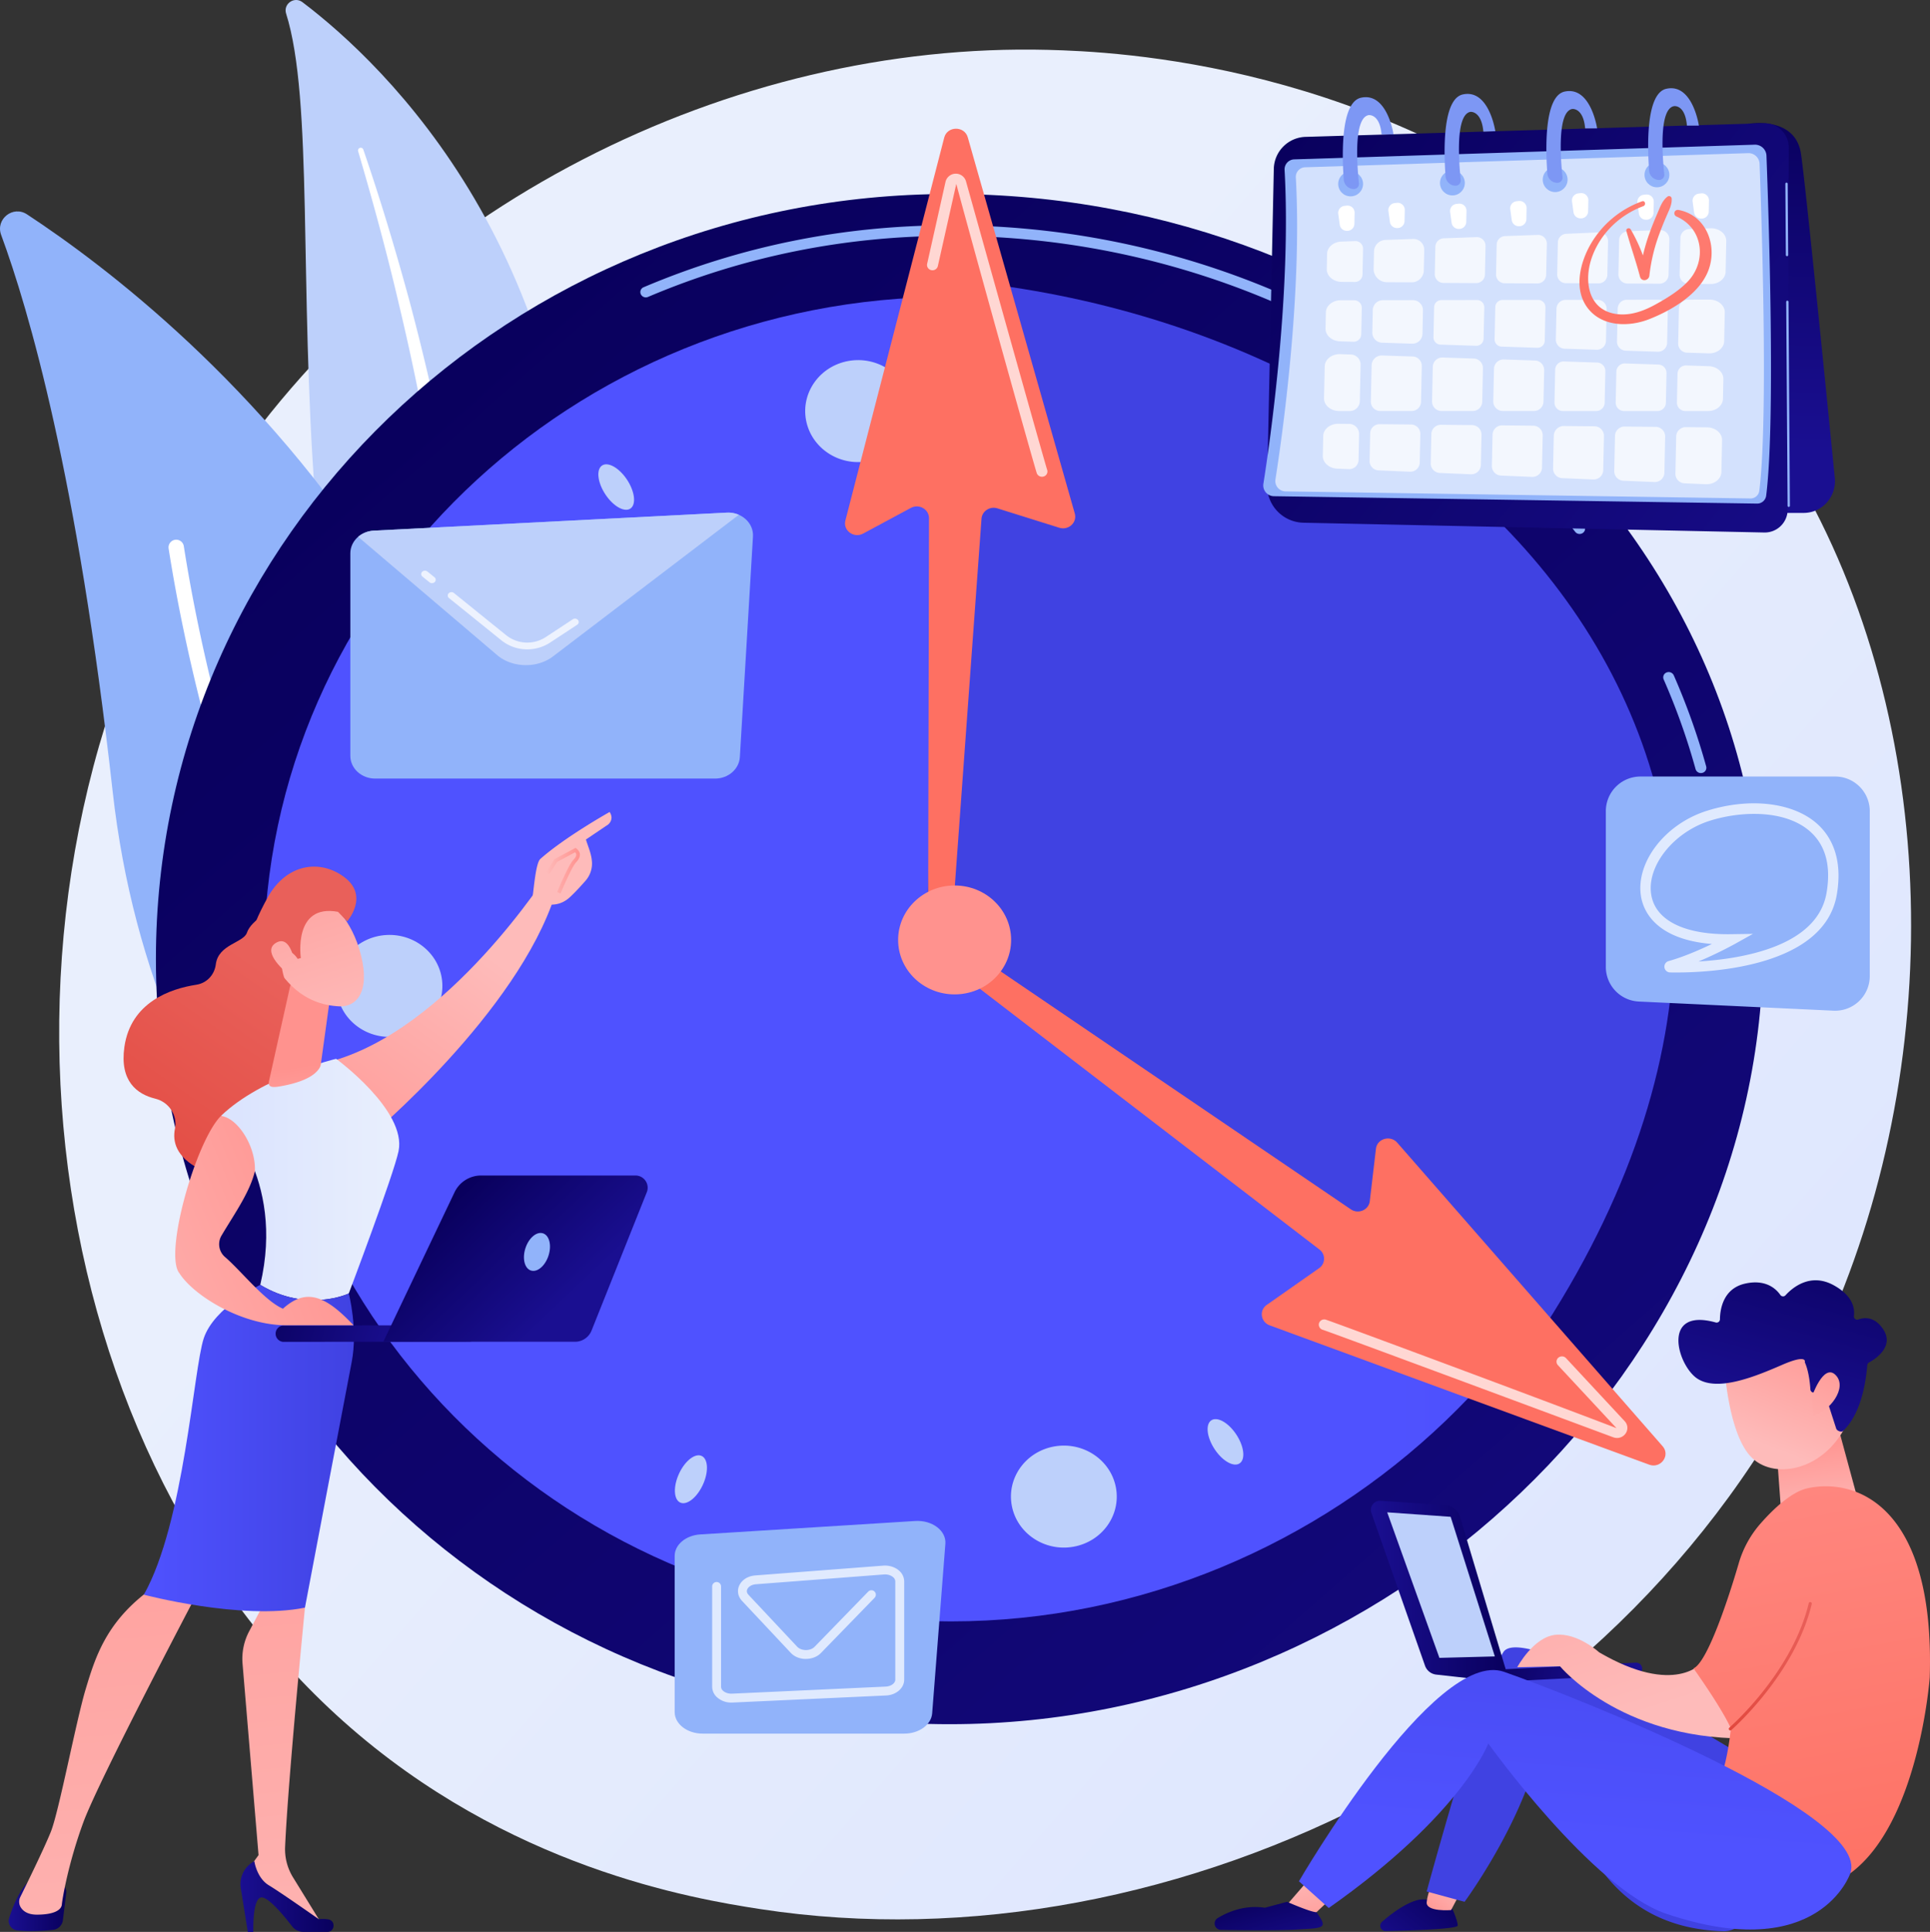 <svg xmlns="http://www.w3.org/2000/svg" xmlns:xlink="http://www.w3.org/1999/xlink" viewBox="0 0 2786.58 2788.66"><rect x="0" y="0" width="2786.58" height="2788.66" fill="#333333" stroke="none"/><defs><style>.cls-1{isolation:isolate;}.cls-2{fill:url(#linear-gradient);}.cls-3{fill:#bdd0fb;}.cls-11,.cls-16,.cls-17,.cls-4,.cls-8{fill:#fff;}.cls-4{mix-blend-mode:soft-light;}.cls-5{fill:#91b3fa;}.cls-6{fill:url(#linear-gradient-2);}.cls-7{fill:url(#linear-gradient-3);}.cls-8{opacity:0.78;}.cls-9{fill:url(#linear-gradient-4);}.cls-10{fill:url(#linear-gradient-5);}.cls-11{opacity:0.72;}.cls-12{fill:url(#linear-gradient-6);}.cls-13{fill:url(#linear-gradient-7);}.cls-14{fill:url(#linear-gradient-8);}.cls-15{fill:url(#linear-gradient-9);}.cls-16{opacity:0.6;}.cls-18{fill:url(#linear-gradient-10);}.cls-19{fill:url(#linear-gradient-11);}.cls-20{fill:#7d97f4;}.cls-21{fill:url(#linear-gradient-12);}.cls-22{fill:url(#linear-gradient-13);}.cls-23{fill:url(#linear-gradient-14);}.cls-24{fill:url(#linear-gradient-15);}.cls-25{fill:url(#linear-gradient-16);}.cls-26{fill:url(#linear-gradient-17);}.cls-27{fill:url(#linear-gradient-18);}.cls-28{fill:url(#linear-gradient-19);}.cls-29{fill:url(#linear-gradient-20);}.cls-30{fill:url(#linear-gradient-21);}.cls-31{fill:url(#linear-gradient-22);}.cls-32{fill:url(#linear-gradient-23);}.cls-33{fill:url(#linear-gradient-24);}.cls-34{fill:url(#linear-gradient-25);}.cls-35{fill:url(#linear-gradient-26);}.cls-36{fill:url(#linear-gradient-27);}.cls-37{fill:url(#linear-gradient-28);}.cls-38{fill:url(#linear-gradient-29);}.cls-39{fill:url(#linear-gradient-30);}.cls-40{fill:url(#linear-gradient-31);}.cls-41{fill:url(#linear-gradient-32);}.cls-42{fill:url(#linear-gradient-33);}.cls-43{fill:url(#linear-gradient-34);}.cls-44{fill:url(#linear-gradient-35);}.cls-45{fill:url(#linear-gradient-36);}.cls-46{fill:url(#linear-gradient-37);}.cls-47{fill:url(#linear-gradient-38);}.cls-48{fill:url(#linear-gradient-39);}.cls-49{fill:url(#linear-gradient-40);}.cls-50{fill:url(#linear-gradient-41);}.cls-51{fill:url(#linear-gradient-42);}.cls-52{fill:url(#linear-gradient-43);}.cls-53{fill:url(#linear-gradient-44);}</style><linearGradient id="linear-gradient" x1="2995.04" y1="2812.82" x2="987.78" y2="1056.46" gradientUnits="userSpaceOnUse"><stop offset="0" stop-color="#dae3fe"/><stop offset="1" stop-color="#e9effd"/></linearGradient><linearGradient id="linear-gradient-2" x1="550.26" y1="490.24" x2="-2396.9" y2="3849.52" gradientTransform="matrix(-1, 0, 0, 1, 1152.88, 0)" gradientUnits="userSpaceOnUse"><stop offset="0" stop-color="#09005d"/><stop offset="1" stop-color="#1a0f91"/></linearGradient><linearGradient id="linear-gradient-3" x1="2001.46" y1="1390.12" x2="4010.29" y2="1390.12" gradientUnits="userSpaceOnUse"><stop offset="0" stop-color="#4f52ff"/><stop offset="1" stop-color="#4042e2"/></linearGradient><linearGradient id="linear-gradient-4" x1="2693.49" y1="-847.07" x2="2247.86" y2="185.97" xlink:href="#linear-gradient-3"/><linearGradient id="linear-gradient-5" x1="-1275.72" y1="10403.06" x2="-546.61" y2="9081.55" gradientTransform="matrix(0.12, -0.99, -0.99, -0.12, 3964.66, 5118.52)" gradientUnits="userSpaceOnUse"><stop offset="0" stop-color="#ff928e"/><stop offset="1" stop-color="#fe7062"/></linearGradient><linearGradient id="linear-gradient-6" x1="-12.64" y1="9643.59" x2="716.53" y2="8321.97" gradientTransform="matrix(-0.03, -1, -1, 0.03, 3988.21, 4623.78)" xlink:href="#linear-gradient-5"/><linearGradient id="linear-gradient-7" x1="6265.08" y1="-10413.76" x2="6994.25" y2="-11735.38" gradientTransform="matrix(-1, 0, 0, 1, 1146.17, -5.67)" xlink:href="#linear-gradient-5"/><linearGradient id="linear-gradient-8" x1="2601.17" y1="153.78" x2="2587.72" y2="654.51" gradientTransform="matrix(1, 0, 0, 1, 0, 0)" xlink:href="#linear-gradient-2"/><linearGradient id="linear-gradient-9" x1="-2490.27" y1="5896.45" x2="-3213.26" y2="6846.08" gradientTransform="matrix(0.02, -1, 1, 0.02, -3980.75, -2427.13)" xlink:href="#linear-gradient-2"/><linearGradient id="linear-gradient-10" x1="2518.89" y1="-93.38" x2="2326.46" y2="512.61" gradientTransform="matrix(1, 0, 0, 1, 0, 0)" xlink:href="#linear-gradient-5"/><linearGradient id="linear-gradient-11" x1="2534.63" y1="-88.38" x2="2342.2" y2="517.61" gradientTransform="matrix(1, 0, 0, 1, 0, 0)" xlink:href="#linear-gradient-5"/><linearGradient id="linear-gradient-12" x1="163.62" y1="1765.18" x2="406.68" y2="1415.78" gradientUnits="userSpaceOnUse"><stop offset="0" stop-color="#e1473d"/><stop offset="1" stop-color="#e9605a"/></linearGradient><linearGradient id="linear-gradient-13" x1="-2878.52" y1="1008.4" x2="-2697.54" y2="1420.17" gradientTransform="matrix(-0.98, -0.21, -0.21, 0.98, -1910.84, -219.56)" gradientUnits="userSpaceOnUse"><stop offset="0" stop-color="#febbba"/><stop offset="1" stop-color="#ff928e"/></linearGradient><linearGradient id="linear-gradient-14" x1="-2177.8" y1="2758.44" x2="-2094.73" y2="2758.44" gradientTransform="matrix(-1, 0, 0, 1, -2075.43, 0)" xlink:href="#linear-gradient-2"/><linearGradient id="linear-gradient-15" x1="-2528.81" y1="3086.02" x2="-2409.27" y2="1688.86" gradientTransform="matrix(-1, 0, 0, 1, -2075.43, 0)" xlink:href="#linear-gradient-13"/><linearGradient id="linear-gradient-16" x1="-2563.73" y1="2743.27" x2="-2429.32" y2="2743.27" gradientTransform="matrix(-1, 0, 0, 1, -2075.43, 0)" xlink:href="#linear-gradient-2"/><linearGradient id="linear-gradient-17" x1="-2288.34" y1="3106.81" x2="-2168.77" y2="1709.28" gradientTransform="matrix(-1, 0, 0, 1, -2075.43, 0)" xlink:href="#linear-gradient-13"/><linearGradient id="linear-gradient-18" x1="326.03" y1="1708.21" x2="583.2" y2="1708.21" xlink:href="#linear-gradient"/><linearGradient id="linear-gradient-19" x1="214.39" y1="2095.91" x2="517.73" y2="2095.91" xlink:href="#linear-gradient-3"/><linearGradient id="linear-gradient-20" x1="-2541.92" y1="1708.84" x2="-2519.46" y2="1544.56" gradientTransform="matrix(-1, 0, 0, 1, -2075.43, 0)" xlink:href="#linear-gradient-13"/><linearGradient id="linear-gradient-21" x1="-2718.21" y1="1202.17" x2="-2522.27" y2="853.47" gradientTransform="matrix(-0.98, -0.19, -0.19, 0.98, -1926.24, -196.36)" xlink:href="#linear-gradient-13"/><linearGradient id="linear-gradient-22" x1="147.38" y1="1753.88" x2="390.43" y2="1404.48" xlink:href="#linear-gradient-12"/><linearGradient id="linear-gradient-23" x1="-2676.5" y1="1225.6" x2="-2480.57" y2="876.91" gradientTransform="matrix(-0.98, -0.19, -0.19, 0.98, -1926.24, -196.36)" xlink:href="#linear-gradient-13"/><linearGradient id="linear-gradient-24" x1="-2914.28" y1="1024.12" x2="-2733.3" y2="1435.89" xlink:href="#linear-gradient-13"/><linearGradient id="linear-gradient-25" x1="795.24" y1="1262.47" x2="843.98" y2="1262.47" gradientTransform="matrix(1, 0, 0, 1, 0, 0)" xlink:href="#linear-gradient-13"/><linearGradient id="linear-gradient-26" x1="-3775.46" y1="1765.4" x2="-3990.82" y2="1824.43" gradientTransform="matrix(-1, -0.05, -0.05, 1, -3313.24, -78.06)" xlink:href="#linear-gradient-2"/><linearGradient id="linear-gradient-27" x1="-3995.26" y1="1734.31" x2="-4147.18" y2="1894.87" gradientTransform="matrix(-1, 0, 0, 1, -3332.74, 0)" xlink:href="#linear-gradient-2"/><linearGradient id="linear-gradient-28" x1="53.94" y1="1921.32" x2="523.58" y2="1724.85" gradientTransform="matrix(1, 0, 0, 1, 0, 0)" xlink:href="#linear-gradient-13"/><linearGradient id="linear-gradient-29" x1="2427.94" y1="2430.01" x2="2358.12" y2="2536.24" gradientTransform="translate(66)" gradientUnits="userSpaceOnUse"><stop offset="0" stop-color="#fdf53f"/><stop offset="0.66" stop-color="#e57a58"/><stop offset="1" stop-color="#d93c65"/></linearGradient><linearGradient id="linear-gradient-30" x1="2029.8" y1="2733.35" x2="1947.93" y2="2836.28" gradientTransform="translate(66)" xlink:href="#linear-gradient-2"/><linearGradient id="linear-gradient-31" x1="2044.98" y1="2714.07" x2="1997.43" y2="2773.84" gradientTransform="translate(66)" xlink:href="#linear-gradient-13"/><linearGradient id="linear-gradient-32" x1="3580.38" y1="3501.18" x2="2795.51" y2="2974.56" xlink:href="#linear-gradient-3"/><linearGradient id="linear-gradient-33" x1="1815.39" y1="2705.56" x2="1845.27" y2="2810.38" gradientTransform="translate(59.29 -5.67)" xlink:href="#linear-gradient-13"/><linearGradient id="linear-gradient-34" x1="1951.77" y1="2205.97" x2="1966.17" y2="2076.39" gradientTransform="matrix(-1, 0, 0, 1, 4588.43, 0)" xlink:href="#linear-gradient-13"/><linearGradient id="linear-gradient-35" x1="1935.53" y1="2067.65" x2="1878.21" y2="1878.59" gradientTransform="matrix(-1, -0.09, -0.09, 1, 4662.36, 192.7)" xlink:href="#linear-gradient-13"/><linearGradient id="linear-gradient-36" x1="1892.73" y1="1727.68" x2="1946.12" y2="2032.22" gradientTransform="matrix(-1, -0.09, -0.09, 1, 4662.36, 192.7)" xlink:href="#linear-gradient-2"/><linearGradient id="linear-gradient-37" x1="1888.14" y1="2090.27" x2="1830.82" y2="1901.21" gradientTransform="matrix(-1, -0.09, -0.09, 1, 4662.36, 192.7)" xlink:href="#linear-gradient-13"/><linearGradient id="linear-gradient-38" x1="1759.98" y1="2738.94" x2="1787.84" y2="2836.7" gradientTransform="translate(66)" xlink:href="#linear-gradient-2"/><linearGradient id="linear-gradient-39" x1="-3839.04" y1="2302.57" x2="-3641.17" y2="2302.57" gradientTransform="matrix(-1, 0, 0, 1, -1655.14, 0)" xlink:href="#linear-gradient-2"/><linearGradient id="linear-gradient-40" x1="-3815.03" y1="2389.06" x2="-3973.24" y2="2432.42" gradientTransform="matrix(-1, 0, 0, 1, -1655.14, 0)" xlink:href="#linear-gradient-2"/><linearGradient id="linear-gradient-41" x1="-4129.61" y1="1497.62" x2="-3766.59" y2="1000.98" gradientTransform="matrix(-0.95, -0.31, -0.31, 0.95, -1100.09, -215.93)" xlink:href="#linear-gradient-13"/><linearGradient id="linear-gradient-42" x1="2518.56" y1="1823.08" x2="2690.72" y2="2775.05" gradientTransform="matrix(1, 0, 0, 1, 0, 0)" xlink:href="#linear-gradient-5"/><linearGradient id="linear-gradient-43" x1="2502.73" y1="2410.99" x2="2622.57" y2="2410.99" xlink:href="#linear-gradient-12"/><linearGradient id="linear-gradient-44" x1="2285.68" y1="2657.74" x2="2341.38" y2="2014.66" xlink:href="#linear-gradient-3"/></defs><title>index_img</title><g class="cls-1"><g id="Illustration"><path class="cls-2" d="M2653.91,1900.66c-259.42,610.83-950.45,953-1549.72,860.72-97.51-15-364.84-59.76-601.53-270.84C47,2084.2-50.42,1279.6,317.13,712.58,584.64,299.89,1064.18,66,1519.84,77.65c98.15,2.52,474.3,18.06,804.87,290.64,48.55,40,155.64,135.17,252.16,286.1C2803.5,1008.8,2823,1502.58,2653.91,1900.66Z" transform="translate(-6.71 -5.67)"/><path class="cls-3" d="M419.78,25.24c-4.4-14,11.92-25.29,23.59-16.45C561.87,98.54,853,374.06,844.7,910.48c-10.37,673,153.79,900.75,341.77,1030.33,0,0-244-44.41-419-274.6C337.87,1101,498.19,273.43,419.78,25.24Z" transform="translate(-6.71 -5.67)"/><path class="cls-4" d="M523.83,224.05c21.34,72.53,41.24,145.45,58.44,219q26.37,110.15,46,221.68C641,739.07,652.31,813.65,660.46,888.6c8.5,74.91,13.76,150.1,18.79,225.61,5.44,75.44,10.49,151.47,23.34,227.21,12.76,75.59,34.74,150.88,69.83,219.92,8.77,17.2,17.88,34.31,27.91,50.72,9.73,16.6,20.2,32.77,31,48.74a824,824,0,0,0,71.46,90.88c52.11,57,112.85,106,178.28,146a14.61,14.61,0,0,0,15.61-24.7l0,0c-15.64-10.18-31.15-20.53-46.13-31.53-7.59-5.38-14.92-11.09-22.35-16.65-7.21-5.84-14.66-11.41-21.68-17.47a771.85,771.85,0,0,1-80.07-77c-49.74-54.85-91.55-117.42-125.19-183.32a735.29,735.29,0,0,1-41.72-102.7,835.05,835.05,0,0,1-26.36-108.17c-13-73.46-18.66-148.67-24.64-224.07S695.74,960.89,686,885.55Q678.86,829,669.68,772.8c-2.94-18.75-6.25-37.44-9.53-56.14q-5.19-28-10.73-55.91Q627,549.12,597.65,439.14C577.74,366,555.9,293.33,531.3,221.67a3.92,3.92,0,0,0-7.47,2.38Z" transform="translate(-6.71 -5.67)"/><path class="cls-5" d="M773.31,2017.55c-5.13,27.94-37.13,41.56-61,26.19-131.87-84.77-483-358.17-543-896C118.63,693.55,48,452.09,8.35,344.7,0,322,25.44,301.77,45.68,315.06,268.91,461.69,959.34,1005,773.31,2017.55Z" transform="translate(-6.71 -5.67)"/><path class="cls-4" d="M735.41,2024.12a11.57,11.57,0,0,1-1.7,1.3,11.1,11.1,0,0,1-15.29-3.52c-3.68-5.89-369.29-596-468.24-1224.36a11.09,11.09,0,0,1,21.92-3.45c98.23,623.75,461.48,1210.2,465.13,1216.05A11.1,11.1,0,0,1,735.41,2024.12Z" transform="translate(-6.71 -5.67)"/><path class="cls-6" d="M231.81,1390.12c0,610,513.16,1104.41,1146.18,1104.41s1174.53-516.07,1174.53-1126S2011,285.7,1378,285.7,231.81,780.17,231.81,1390.12Z" transform="translate(-6.71 -5.67)"/><path class="cls-5" d="M2462.53,1121.58a8.38,8.38,0,0,0,2-.25,7.61,7.61,0,0,0,5.62-9.34,973.52,973.52,0,0,0-46.83-131.57,8.08,8.08,0,0,0-10.37-4,7.54,7.54,0,0,0-4.21,10,954.49,954.49,0,0,1,46.11,129.54A7.88,7.88,0,0,0,2462.53,1121.58Z" transform="translate(-6.71 -5.67)"/><path class="cls-5" d="M2287.38,776.44a8.15,8.15,0,0,0,4.76-1.53,7.45,7.45,0,0,0,1.55-10.68c-212.35-271.35-554.42-433.33-915-433.33-154,0-303,30.09-442.72,89.4a7.53,7.53,0,0,0-4.05,10.06,8,8,0,0,0,10.44,3.91c137.73-58.47,284.54-88.12,436.33-88.12,355.66,0,693,159.72,902.38,427.25A8,8,0,0,0,2287.38,776.44Z" transform="translate(-6.71 -5.67)"/><path class="cls-7" d="M387.75,1390.12c0,528,444.2,956,992.15,956s1016.68-446.71,1016.68-974.69-468.74-937.3-1016.68-937.3S387.75,862.14,387.75,1390.12Z" transform="translate(-6.71 -5.67)"/><path class="cls-8" d="M2143,1340.53c2.46,40.58,38.58,71.57,80.7,69.2s74.27-37.17,71.82-77.75-38.59-71.56-80.7-69.2S2140.58,1300,2143,1340.53Z" transform="translate(-6.71 -5.67)"/><path class="cls-3" d="M492.79,1433.09c2.45,40.58,38.58,71.56,80.7,69.2s74.27-37.18,71.81-77.76-38.58-71.56-80.69-69.2S490.34,1392.5,492.79,1433.09Z" transform="translate(-6.71 -5.67)"/><path class="cls-3" d="M1529,2093.57c-41.5,7.3-69,45.64-61.42,85.63s47.37,66.48,88.87,59.18,69-45.65,61.42-85.63S1570.45,2086.27,1529,2093.57Z" transform="translate(-6.71 -5.67)"/><path class="cls-3" d="M1231.94,526.69c-41.5,7.3-69,45.64-61.42,85.63s47.36,66.48,88.87,59.18,69-45.64,61.41-85.63S1273.44,519.39,1231.94,526.69Z" transform="translate(-6.71 -5.67)"/><path class="cls-3" d="M985.9,2135.64c-7.76,18.87-5.82,36.54,4.34,39.46s24.68-10,32.44-28.87,5.82-36.54-4.33-39.46S993.66,2116.77,985.9,2135.64Z" transform="translate(-6.71 -5.67)"/><path class="cls-8" d="M1649.8,649.45c-7.77,18.87-5.83,36.54,4.33,39.47s24.68-10,32.44-28.87,5.82-36.54-4.33-39.47S1657.56,630.58,1649.8,649.45Z" transform="translate(-6.71 -5.67)"/><path class="cls-8" d="M639.26,1853.12c-16.8,12.24-24.66,28.31-17.56,35.89s26.48,3.81,43.28-8.44,24.67-28.31,17.57-35.89S656.06,1840.87,639.26,1853.12Z" transform="translate(-6.71 -5.67)"/><path class="cls-8" d="M2007.49,915.11c-16.8,12.25-24.66,28.32-17.56,35.9s26.48,3.8,43.28-8.44,24.67-28.32,17.57-35.9S2024.29,902.87,2007.49,915.11Z" transform="translate(-6.71 -5.67)"/><path class="cls-8" d="M595.72,1011.62c-19-8.73-37.44-8-41.15,1.52s8.7,24.4,27.72,33.13,37.45,8,41.16-1.53S614.74,1020.35,595.72,1011.62Z" transform="translate(-6.71 -5.67)"/><path class="cls-8" d="M2090.19,1749.42c-19-8.73-37.45-8.05-41.16,1.52s8.7,24.4,27.72,33.13,37.45,8,41.16-1.53S2109.2,1758.15,2090.19,1749.42Z" transform="translate(-6.71 -5.67)"/><path class="cls-3" d="M911.49,697.28c-11.56-17-27.67-25.61-36-19.29s-5.71,25.21,5.84,42.18,27.67,25.61,36,19.29S923,714.25,911.49,697.28Z" transform="translate(-6.71 -5.67)"/><path class="cls-3" d="M1791.14,2075.52c-11.55-17-27.67-25.61-36-19.29s-5.71,25.2,5.84,42.17,27.67,25.62,36,19.29S1802.69,2092.49,1791.14,2075.52Z" transform="translate(-6.71 -5.67)"/><path class="cls-9" d="M1341.81,1371.73l843.52,624.06C2780.7,1176.24,2167.76,486.46,1393,411Z" transform="translate(-6.71 -5.67)"/><path class="cls-10" d="M1393.85,1368.71,1957,1751.26c10.91,7.41,25.94,1,27.44-11.72l8.9-75.63c1.73-14.71,20.84-20.14,30.8-8.75l383,438c11.71,13.4-2.49,32.89-19.44,26.67l-547.69-201c-13.11-4.81-15.58-21.69-4.33-29.57l75.57-53a16.58,16.58,0,0,0,.43-27L1373,1395.74a16.6,16.6,0,0,1-3.21-23.51h0A17.89,17.89,0,0,1,1393.85,1368.71Z" transform="translate(-6.71 -5.67)"/><path class="cls-11" d="M2339.15,2081.18a14.9,14.9,0,0,0,14.54-6.15,14,14,0,0,0-1.32-18l-84.55-90.87a8.12,8.12,0,0,0-11.17-.63,7.44,7.44,0,0,0-.55,10.78l84.56,90.87c-123.72-47.32-413.92-155.14-420-156.67a7.87,7.87,0,0,0-9.59,5.44,7.7,7.7,0,0,0,5.58,9.28c8.78,2.73,231.19,85.21,419.28,155.13A16.42,16.42,0,0,0,2339.15,2081.18Z" transform="translate(-6.71 -5.67)"/><path class="cls-12" d="M1346.79,1331.45l1.21-578.1c-.2-12.8-14.5-20.76-26.11-14.53l-69,37.08c-13.43,7.21-29.32-4.5-25.6-18.88L1370,204.29c4.37-16.9,29.2-17.19,34-.38l154.52,543c3.7,13-9.07,24.74-22.37,20.57l-89.35-28c-11-3.46-22.47,4.17-23,15.35l-41.93,577.14c-.42,9.19-8.38,16.37-17.92,16.18h0C1354.53,1347.92,1346.93,1340.56,1346.79,1331.45Z" transform="translate(-6.71 -5.67)"/><path class="cls-11" d="M1511.12,693.86a8.14,8.14,0,0,0,2.89-.52,7.55,7.55,0,0,0,4.54-9.74c-2.88-8.37-64.88-229.4-117.19-416.42a15.28,15.28,0,0,0-29.43.73l-26.6,118.64a7.63,7.63,0,0,0,6.07,9.06,7.93,7.93,0,0,0,9.4-5.84l26.61-118.64c33.28,123.78,114,412.22,116.34,417.89A7.92,7.92,0,0,0,1511.12,693.86Z" transform="translate(-6.71 -5.67)"/><ellipse class="cls-13" cx="1378.31" cy="1356.78" rx="81.58" ry="78.61"/><path class="cls-14" d="M2655.85,695.58c-12.06-121.64-42.23-423.76-48.82-467.91-8.28-55.51-76.29-43.26-76.29-43.26l-14.57,561.65H2611a44.68,44.68,0,0,0,33.44-15.13A46.35,46.35,0,0,0,2655.85,695.58Z" transform="translate(-6.71 -5.67)"/><path class="cls-15" d="M1888.67,760.22a53.63,53.63,0,0,1-52.48-54.76l9.67-456a47.24,47.24,0,0,1,45.84-46.22l661.77-19.64a34.85,34.85,0,0,1,35.88,34.94l-1.59,522.79a33.08,33.08,0,0,1-33.78,33Z" transform="translate(-6.71 -5.67)"/><path class="cls-5" d="M1846,721.94a15.57,15.57,0,0,1-15.16-18c9.76-62.09,40.42-275.65,30.59-453a14.4,14.4,0,0,1,13.91-15.22l664.75-21.2a16.57,16.57,0,0,1,17.1,15.94c2.83,74.54,13.36,381.53-.42,490.66a13.13,13.13,0,0,1-13.24,11.47Z" transform="translate(-6.71 -5.67)"/><path class="cls-16" d="M1862.81,715a15,15,0,0,1-14.59-17.32c9.4-59.74,38.9-265.26,29.44-435.9a13.86,13.86,0,0,1,13.39-14.65l639.72-20.41A16,16,0,0,1,2547.23,242c2.72,71.74,12.85,367.17-.41,472.19a12.63,12.63,0,0,1-12.74,11Z" transform="translate(-6.71 -5.67)"/><path class="cls-11" d="M2256,355.5l-1,46.07a12.6,12.6,0,0,0,12.52,12.87l47.26.26a12.59,12.59,0,0,0,12.66-12.33l1-48.43a12.61,12.61,0,0,0-13.15-12.86l-47.31,2.1A12.6,12.6,0,0,0,2256,355.5Z" transform="translate(-6.71 -5.67)"/><path class="cls-11" d="M2090.78,414.05l47.26.27A12.6,12.6,0,0,0,2150.7,402l.88-41.2a12.6,12.6,0,0,0-13-12.86l-47.3,1.7A12.6,12.6,0,0,0,2079.09,362l-.83,39.23A12.6,12.6,0,0,0,2090.78,414.05Z" transform="translate(-6.71 -5.67)"/><path class="cls-11" d="M2132.19,619.27l-45-.44a13.75,13.75,0,0,0-13.87,13.46l-.9,42.1a13.75,13.75,0,0,0,13.17,14l44.92,1.9a13.74,13.74,0,0,0,14.32-13.44l.93-43.56A13.75,13.75,0,0,0,2132.19,619.27Z" transform="translate(-6.71 -5.67)"/><path class="cls-11" d="M2056.56,673.37l.87-41.16a13.52,13.52,0,0,0-13.38-13.8l-45.42-.44A13.52,13.52,0,0,0,1985,631.2l-.84,39.68a13.5,13.5,0,0,0,12.94,13.78l45.39,1.93A13.52,13.52,0,0,0,2056.56,673.37Z" transform="translate(-6.71 -5.67)"/><path class="cls-11" d="M2060.5,487.55l.72-33.78a14.54,14.54,0,0,0-14.57-14.85l-43.37.08a14.53,14.53,0,0,0-14.51,14.23l-.69,32.29a14.54,14.54,0,0,0,14.06,14.84l43.35,1.42A14.54,14.54,0,0,0,2060.5,487.55Z" transform="translate(-6.71 -5.67)"/><path class="cls-11" d="M2058.42,585.74l1.09-51.68a13.5,13.5,0,0,0-13.06-13.79l-44.36-1.45a14.54,14.54,0,0,0-15,14.22l-1.1,52.12a13.51,13.51,0,0,0,13.5,13.8h45.44A13.52,13.52,0,0,0,2058.42,585.74Z" transform="translate(-6.71 -5.67)"/><path class="cls-11" d="M2179.16,414.55l47.26.26a12.59,12.59,0,0,0,12.66-12.33l1-44.87a12.58,12.58,0,0,0-13-12.85l-47.3,1.69a12.6,12.6,0,0,0-12.14,12.33l-.91,42.9A12.6,12.6,0,0,0,2179.16,414.55Z" transform="translate(-6.71 -5.67)"/><path class="cls-11" d="M2146.81,585.52l1-48.33a13.76,13.76,0,0,0-13.3-14l-44.93-1.47a13.75,13.75,0,0,0-14.19,13.45l-1.06,49.8a13.75,13.75,0,0,0,13.74,14h45A13.75,13.75,0,0,0,2146.81,585.52Z" transform="translate(-6.71 -5.67)"/><path class="cls-11" d="M2227.65,438.59l-51.61.09a10.44,10.44,0,0,0-10.41,10.21l-1,46.48A10.42,10.42,0,0,0,2174.73,506l51.57,1.68a10.42,10.42,0,0,0,10.77-10.19l1-48.26A10.43,10.43,0,0,0,2227.65,438.59Z" transform="translate(-6.71 -5.67)"/><path class="cls-11" d="M2254,451.35l-.94,44.26A13.1,13.1,0,0,0,2265.7,509l46.22,1.52a13.11,13.11,0,0,0,13.53-12.82l1-45.86a13.09,13.09,0,0,0-13.12-13.38l-46.25.08A13.11,13.11,0,0,0,2254,451.35Z" transform="translate(-6.71 -5.67)"/><path class="cls-11" d="M2086.41,503.12,2138,504.8a10.42,10.42,0,0,0,10.77-10.2l1-45.2a10.43,10.43,0,0,0-10.44-10.65l-51.61.09a10.43,10.43,0,0,0-10.41,10.21l-.92,43.42A10.44,10.44,0,0,0,2086.41,503.12Z" transform="translate(-6.71 -5.67)"/><path class="cls-11" d="M2222.87,526.05l-44.93-1.48a13.76,13.76,0,0,0-14.2,13.45l-1,46.92a13.75,13.75,0,0,0,13.74,14h45a13.75,13.75,0,0,0,13.75-13.46l1-45.45A13.74,13.74,0,0,0,2222.87,526.05Z" transform="translate(-6.71 -5.67)"/><path class="cls-11" d="M2312.75,529l-48.08-1.58a12.19,12.19,0,0,0-12.57,11.91l-1,47.24A12.18,12.18,0,0,0,2263.27,599h48.11a12.18,12.18,0,0,0,12.17-11.92l1-45.67A12.17,12.17,0,0,0,2312.75,529Z" transform="translate(-6.71 -5.67)"/><path class="cls-11" d="M2009,413l35.87.2a17.47,17.47,0,0,0,17.56-17.1l.63-29.59A15.56,15.56,0,0,0,2047,350.61L2007,352a17.1,17.1,0,0,0-16.48,16.73l-.53,24.71A19.1,19.1,0,0,0,2009,413Z" transform="translate(-6.71 -5.67)"/><path class="cls-11" d="M1969,632.4a14.54,14.54,0,0,0-14.4-14.85L1939,617.4c-11.88-.12-21.58,7.73-21.79,17.61l-.61,28.61c-.21,9.8,9,18,20.78,18.52l16.77.71a13.51,13.51,0,0,0,14.08-13.22Z" transform="translate(-6.71 -5.67)"/><path class="cls-11" d="M2471.45,622.56l-30.73-.3a13.76,13.76,0,0,0-13.88,13.47l-1.14,53.6a13.76,13.76,0,0,0,13.17,14l30.59,1.29c12.2.52,22.43-7.43,22.64-17.6l1-46C2493.29,631,2483.56,622.68,2471.45,622.56Z" transform="translate(-6.71 -5.67)"/><path class="cls-11" d="M1940.26,599h15.25a14.55,14.55,0,0,0,14.54-14.24l1.12-52.53a14.54,14.54,0,0,0-14.07-14.84l-15.35-.51c-12.1-.39-22.18,7.53-22.39,17.61l-1,46C1918.17,590.57,1928.05,599,1940.26,599Z" transform="translate(-6.71 -5.67)"/><path class="cls-11" d="M1941.54,498.38l19.2.62a11,11,0,0,0,11.36-10.75l.8-37.95a11,11,0,0,0-11-11.23l-19.39,0c-11.76,0-21.28,7.83-21.49,17.61l-.49,23.13C1920.31,489.73,1929.68,498,1941.54,498.38Z" transform="translate(-6.71 -5.67)"/><path class="cls-11" d="M2476.36,335.19l-30.81,1.11a13.08,13.08,0,0,0-12.63,12.81l-1.13,52.95a13.11,13.11,0,0,0,13,13.38l31.73.18c11.83.06,21.48-7.77,21.69-17.62l.93-44.29C2499.4,343.24,2488.92,334.74,2476.36,335.19Z" transform="translate(-6.71 -5.67)"/><path class="cls-11" d="M2220.56,620.13l-45-.44a13.75,13.75,0,0,0-13.87,13.46l-1,45a13.75,13.75,0,0,0,13.16,14l44.93,1.9a13.74,13.74,0,0,0,14.32-13.44l1-46.44A13.74,13.74,0,0,0,2220.56,620.13Z" transform="translate(-6.71 -5.67)"/><path class="cls-11" d="M2475.06,438.14l-31.23.06A13.11,13.11,0,0,0,2430.75,451l-1.06,50.36a13.1,13.1,0,0,0,12.67,13.38l31.36,1c12.1.4,22.18-7.52,22.39-17.6l.88-41.51C2497.21,446.51,2487.29,438.12,2475.06,438.14Z" transform="translate(-6.71 -5.67)"/><path class="cls-11" d="M2473.93,534.26l-32.6-1.07a12.17,12.17,0,0,0-12.57,11.91l-.88,41.48A12.17,12.17,0,0,0,2440.05,599h32.75c11.78,0,21.34-7.81,21.55-17.62l.6-28.6C2495.16,542.9,2485.79,534.65,2473.93,534.26Z" transform="translate(-6.71 -5.67)"/><path class="cls-11" d="M2340.43,542.21l-.94,44.36A12.18,12.18,0,0,0,2351.66,599h48.11a12.18,12.18,0,0,0,12.17-11.92l.91-42.79a12.18,12.18,0,0,0-11.77-12.42L2353,530.3A12.18,12.18,0,0,0,2340.43,542.21Z" transform="translate(-6.71 -5.67)"/><path class="cls-11" d="M2397.28,621.84l-44.93-.43a13.75,13.75,0,0,0-13.88,13.46l-1.08,50.72a13.76,13.76,0,0,0,13.17,14l44.9,1.9a13.76,13.76,0,0,0,14.34-13.46l1.11-52.18A13.77,13.77,0,0,0,2397.28,621.84Z" transform="translate(-6.71 -5.67)"/><path class="cls-11" d="M1944.07,412.61l18.8.1A11,11,0,0,0,1973.93,402l.79-37.11a11,11,0,0,0-11.39-11.23l-19.92.72c-11.4.41-20.4,8.1-20.6,17.6l-.47,22.14C1922.12,404.18,1931.92,412.54,1944.07,412.61Z" transform="translate(-6.71 -5.67)"/><path class="cls-11" d="M2308.91,621l-44.17-.42a14.52,14.52,0,0,0-14.66,14.21l-1,47.08a13.77,13.77,0,0,0,13.17,14l44.9,1.9a13.75,13.75,0,0,0,14.34-13.46l1.05-49.3A13.78,13.78,0,0,0,2308.91,621Z" transform="translate(-6.71 -5.67)"/><path class="cls-11" d="M2344.46,352.29l-1.05,49.27a13.11,13.11,0,0,0,13,13.38l46.24.26a13.11,13.11,0,0,0,13.18-12.83l1.09-51.19a13.11,13.11,0,0,0-13.58-13.37l-46.28,1.66A13.11,13.11,0,0,0,2344.46,352.29Z" transform="translate(-6.71 -5.67)"/><path class="cls-11" d="M2342.36,451.19l-1,47.31A13.11,13.11,0,0,0,2354,511.88l46.22,1.51a13.11,13.11,0,0,0,13.53-12.82l1-48.91a13.09,13.09,0,0,0-13.12-13.38l-46.25.08A13.11,13.11,0,0,0,2342.36,451.19Z" transform="translate(-6.71 -5.67)"/><path class="cls-17" d="M1938.94,314.42l2.13,15.6a10.25,10.25,0,0,0,9.94,8.86l.73,0a10.25,10.25,0,0,0,10.47-10l.34-16a10.26,10.26,0,0,0-11.37-10.41l-3.21.36A10.24,10.24,0,0,0,1938.94,314.42Z" transform="translate(-6.71 -5.67)"/><path class="cls-17" d="M2011.36,310.4l2.12,15.6a10.25,10.25,0,0,0,9.94,8.86l.74,0a10.24,10.24,0,0,0,10.46-10l.34-16a10.24,10.24,0,0,0-11.37-10.4l-3.2.35A10.24,10.24,0,0,0,2011.36,310.4Z" transform="translate(-6.71 -5.67)"/><path class="cls-17" d="M2100.45,311.63l2.13,15.6a10.25,10.25,0,0,0,9.94,8.86l.74,0a10.25,10.25,0,0,0,10.46-10l.34-16a10.26,10.26,0,0,0-11.37-10.41l-3.2.36A10.25,10.25,0,0,0,2100.45,311.63Z" transform="translate(-6.71 -5.67)"/><path class="cls-17" d="M2187.26,307.74l2.13,15.6a10.23,10.23,0,0,0,9.94,8.86l.73,0a10.25,10.25,0,0,0,10.47-10l.33-16a10.24,10.24,0,0,0-11.36-10.4l-3.21.35A10.24,10.24,0,0,0,2187.26,307.74Z" transform="translate(-6.71 -5.67)"/><path class="cls-17" d="M2276.42,296.4l2.13,15.61a10.25,10.25,0,0,0,9.93,8.86h.74a10.24,10.24,0,0,0,10.46-10l.34-16a10.24,10.24,0,0,0-11.36-10.4l-3.21.35A10.24,10.24,0,0,0,2276.42,296.4Z" transform="translate(-6.71 -5.67)"/><path class="cls-17" d="M2370.87,298.41,2373,314a10.25,10.25,0,0,0,9.93,8.86h.74a10.24,10.24,0,0,0,10.47-10l.33-16a10.25,10.25,0,0,0-11.36-10.41l-3.21.36A10.24,10.24,0,0,0,2370.87,298.41Z" transform="translate(-6.71 -5.67)"/><path class="cls-17" d="M2450.59,296.74l2.13,15.6a10.25,10.25,0,0,0,9.94,8.86l.73,0a10.25,10.25,0,0,0,10.47-10l.34-16a10.26,10.26,0,0,0-11.37-10.41l-3.21.36A10.24,10.24,0,0,0,2450.59,296.74Z" transform="translate(-6.71 -5.67)"/><path class="cls-18" d="M2420.32,292.44a3.79,3.79,0,0,0-6.31-2.77c-7.33,5.77-10.31,14.73-13.92,23.1-4.21,9.74-8.24,19.56-11.82,29.55a271.83,271.83,0,0,0-9.45,32.14,232.53,232.53,0,0,0-17.68-37.69c-1.91-3.19-7.28-1.32-6.22,2.47,6.2,22,13.83,43.61,19.67,65.76,2.06,7.81,12.74,6,13.54-1.54a250.72,250.72,0,0,1,14.16-59.5c3.34-9.21,7.07-18.27,10.94-27.27C2416.65,308.72,2420.83,301.29,2420.32,292.44Z" transform="translate(-6.71 -5.67)"/><path class="cls-19" d="M2430.39,308.78c-6.38-1.19-8.7,7-2.85,9.54,38.67,17,43.73,65,15.79,94-12.92,13.43-30.07,23.86-46.31,32.82-16.46,9.08-34.85,16-54,14.11-44.3-4.45-50.32-49.54-37.07-84.33,12.73-33.46,40-59.29,73.42-71.67,4.31-1.6,2.64-8.63-1.78-7a140.53,140.53,0,0,0-74.54,62.41c-15.2,26.69-24.31,64.33-4.42,91.11,20.59,27.72,59.67,28.22,89.11,16.66,32.39-12.71,72.71-36.29,85.6-70.51C2486.89,360,2470.22,316.24,2430.39,308.78Z" transform="translate(-6.71 -5.67)"/><path class="cls-5" d="M2589.35,737.4a1.67,1.67,0,0,1-1.68-1.66l-2-294.38a1.68,1.68,0,0,1,1.67-1.69h0a1.67,1.67,0,0,1,1.67,1.67l2,294.37a1.67,1.67,0,0,1-1.66,1.69Z" transform="translate(-6.71 -5.67)"/><path class="cls-5" d="M2586.84,375.44a1.69,1.69,0,0,1-1.68-1.67L2584.45,271a1.68,1.68,0,0,1,1.67-1.69h0a1.67,1.67,0,0,1,1.67,1.67l.72,102.81a1.69,1.69,0,0,1-1.67,1.69Z" transform="translate(-6.71 -5.67)"/><circle class="cls-5" cx="1950.07" cy="265.51" r="17.94"/><circle class="cls-5" cx="2097.03" cy="264.13" r="17.94"/><circle class="cls-5" cx="2245.37" cy="259.3" r="17.94"/><circle class="cls-5" cx="2392.33" cy="252.41" r="17.94"/><path class="cls-20" d="M2412.68,133.79c-30.18,6.58-27.33,86-24.91,118.23a14.53,14.53,0,0,0,14.5,13.44,7.46,7.46,0,0,0,7.4-8.26c-2.61-24.36-8.16-94.54,14.06-98.29,0,0,15.94-2.82,18.62,28.06h17.25S2450.63,125.51,2412.68,133.79Z" transform="translate(-6.71 -5.67)"/><path class="cls-20" d="M2265.72,137.87c-30.18,6.59-27.33,86-24.9,118.26a14.53,14.53,0,0,0,14.49,13.45,7.44,7.44,0,0,0,7.4-8.24c-2.61-24.37-8.16-94.59,14.06-98.35,0,0,15.94-2.2,18.62,28h17.25S2303.67,129.59,2265.72,137.87Z" transform="translate(-6.71 -5.67)"/><path class="cls-20" d="M2118.76,142c-30.18,6.59-27.33,86-24.9,118.28a14.54,14.54,0,0,0,14.49,13.46,7.44,7.44,0,0,0,7.4-8.23c-2.61-24.37-8.16-94.63,14.06-98.38,0,0,15.94-1.8,18.62,28.56l17.25-.6S2156.71,133.69,2118.76,142Z" transform="translate(-6.71 -5.67)"/><path class="cls-20" d="M1971.8,146.72c-30.18,6.58-27.33,86.08-24.9,118.32a14.56,14.56,0,0,0,14.49,13.48,7.42,7.42,0,0,0,7.4-8.22c-2.61-24.37-8.16-94.71,14.07-98.46,0,0,15.93-2.32,18.62,27.88h17.24S2009.75,138.44,1971.8,146.72Z" transform="translate(-6.71 -5.67)"/><path class="cls-5" d="M1039.12,1129.55H548.4c-19.81,0-35.87-14.69-35.87-32.82V804.41c0-17.42,14.87-31.8,33.87-32.77l509.66-26c21.34-1.09,39,15,37.81,34.55l-18.93,318.3C1073.9,1115.92,1058.17,1129.55,1039.12,1129.55Z" transform="translate(-6.71 -5.67)"/><path class="cls-3" d="M805.22,953.16l268.24-204.38a38.55,38.55,0,0,0-17.4-3.12l-509.66,26a37.41,37.41,0,0,0-22.59,8.89l200.75,170.8C746.36,969.87,782.21,970.69,805.22,953.16Z" transform="translate(-6.71 -5.67)"/><path class="cls-11" d="M767.93,943a59.26,59.26,0,0,1-37.28-13L655,869a4.62,4.62,0,0,1-.48-6.92,5.7,5.7,0,0,1,7.57-.43l75.64,61.09a48.76,48.76,0,0,0,56.86,2.6l39.19-25.77a5.69,5.69,0,0,1,7.49,1.12,4.64,4.64,0,0,1-1.23,6.84l-39.19,25.77A59.91,59.91,0,0,1,767.93,943Z" transform="translate(-6.71 -5.67)"/><path class="cls-11" d="M630.41,847.46a5.63,5.63,0,0,1-3.54-1.23L616.68,838a4.63,4.63,0,0,1-.47-6.93,5.72,5.72,0,0,1,7.57-.43L634,838.88a4.62,4.62,0,0,1,.47,6.92A5.58,5.58,0,0,1,630.41,847.46Z" transform="translate(-6.71 -5.67)"/><path class="cls-5" d="M2325.25,1176.66v224.76a50,50,0,0,0,47.66,49.95l281.06,13.2a50,50,0,0,0,52.36-50v-238a50,50,0,0,0-50-50H2375.26A50,50,0,0,0,2325.25,1176.66Z" transform="translate(-6.71 -5.67)"/><path class="cls-11" d="M2427.07,1409.44c-3.63,0-6.7,0-9.13-.09a8.35,8.35,0,0,1-2-16.4c21.58-6,45.12-16.33,62.45-24.65-82.65-6.74-99.15-49.19-102.34-68.6-8.05-49,34.45-104.38,94.73-123.51,61.52-19.52,123.83-12.49,158.77,17.92,18.57,16.16,38.71,47.1,29.21,102.79C2641,1401.09,2478.48,1409.44,2427.07,1409.44Zm-7.1-2Zm-1.72-13h0Zm119.41-40.74-26.18,14.59a575.51,575.51,0,0,1-52.46,25.28c63.81-3.85,171.76-21.88,184.92-99.1,6.68-39.19-1.48-69.13-24.27-89-35.35-30.77-98-29.67-144.39-15-52.56,16.69-91.24,65.59-84.47,106.78,6.14,37.4,48.73,58.32,116.88,56.89Z" transform="translate(-6.71 -5.67)"/><path class="cls-5" d="M1312.35,2508.13h-291.2c-22.28,0-40.33-13.94-40.33-31.13V2251.58c0-16.22,16.13-29.72,37.07-31l310.26-19.38c24.44-1.53,45,14,43.51,32.89l-19.06,244.81C1351.32,2495.3,1333.68,2508.13,1312.35,2508.13Z" transform="translate(-6.71 -5.67)"/><path class="cls-11" d="M1062.61,2463.28a30.23,30.23,0,0,1-20.95-7.89,20.65,20.65,0,0,1-6.7-14.94V2295.93a6.41,6.41,0,1,1,12.81,0v144.52a8,8,0,0,0,2.73,5.68c3.08,2.94,8,4.55,13.12,4.32l221.83-10.2c7.67-.35,13.91-4.84,13.91-10V2288.36a8.12,8.12,0,0,0-2.86-5.81c-3.25-3-8.33-4.56-13.63-4.16l-184.54,14.11c-7.5.58-11.6,4.46-12.82,7.61-1,2.6-.36,5.23,1.87,7.62l70.39,75c2.76,2.94,7.38,4.73,12.37,4.77s9.76-1.68,12.62-4.63l77.53-79.74a6.4,6.4,0,1,1,9.18,8.93l-77.53,79.74c-5.33,5.48-13.28,8.49-21.91,8.51s-16.42-3.29-21.6-8.81l-70.39-75c-5.59-6-7.26-13.82-4.47-21,3.44-8.85,12.55-14.88,23.79-15.74l184.54-14.11c8.76-.67,17.48,2.15,23.3,7.53a20.75,20.75,0,0,1,7,15.21v141.89c0,12.11-11.48,22.12-26.13,22.8l-221.84,10.2Q1063.41,2463.28,1062.61,2463.28Z" transform="translate(-6.71 -5.67)"/><path class="cls-21" d="M402.39,1317.38s-33,16.06-39.1,34.51c-4.87,14.81-41.39,16.72-45,45.84-1.86,15-13,27.08-28,29.37-37.3,5.72-94.77,25.09-104,89.84-7,49.43,18.18,68.17,44.62,74.66,19.42,4.76,32.33,23.65,28.4,43.26-3.77,18.81,1.85,40.55,34.44,57.75,73,38.52,145.93-91.28,145.93-91.28l14.94-226.65Z" transform="translate(-6.71 -5.67)"/><path class="cls-22" d="M799.69,1263.65s-145.78,230.59-319.14,275.13c0,0,33.78,96.21,59.85,107.22,0,0,213.28-178,268.09-349.59Z" transform="translate(-6.71 -5.67)"/><path class="cls-23" d="M102.26,2738.52l-4.72,38.84a16.05,16.05,0,0,1-14.07,14c-12.46,1.42-32.44,2.88-52,.81a13.74,13.74,0,0,1-11.54-17.82c4.77-15,13.49-37.5,26.06-50.75H89.09A13.27,13.27,0,0,1,102.26,2738.52Z" transform="translate(-6.71 -5.67)"/><path class="cls-24" d="M439.75,2283.5l7.27,42.78s-24.35,246.7-28.68,345.37a77.33,77.33,0,0,0,11.44,43.95l42.35,68.77L364.5,2720.86l-2.14-13.13L380,2683.5,356.9,2407.14a84.74,84.74,0,0,1,9.65-46.9l22.26-41.82Z" transform="translate(-6.71 -5.67)"/><path class="cls-25" d="M479.22,2794.33H444.87a20.68,20.68,0,0,1-16.41-8c-10.71-13.92-32.9-41.06-43.5-41.77-14.28-.95-12.46,49.81-12.46,49.81h-8l-10.14-63.08a37.34,37.34,0,0,1,19.59-39s3.27,24.14,21,34.82S467,2776,467,2776a49.21,49.21,0,0,1,13.95.38C491.74,2778.28,490.23,2794.33,479.22,2794.33Z" transform="translate(-6.71 -5.67)"/><path class="cls-26" d="M292.33,2303.82S149.66,2574.47,127,2636.26,96.35,2749.6,96.05,2754.48c-.48,7.63-10,14.95-36.12,14.95-13.49,0-20.1-5.41-23.34-10.65A15.27,15.27,0,0,1,36,2744c8.26-16.7,34.45-70.08,44.15-94.29,11.58-28.9,36.49-159.9,50.15-205.44s29.11-95,88.61-140.46C218.92,2303.82,259.76,2263.82,292.33,2303.82Z" transform="translate(-6.71 -5.67)"/><path class="cls-27" d="M382.47,1860.35C419.27,1704.4,326,1616.19,326,1616.19c58.83-56.47,166-82.16,166-82.16s102.28,74.77,90.15,133.3c-7.11,34.31-71.89,205.48-71.89,205.48S450.4,1901.16,382.47,1860.35Z" transform="translate(-6.71 -5.67)"/><path class="cls-28" d="M300.86,1937.56c15-45.12,81.61-77.21,81.61-77.21,67.93,40.81,127.84,12.46,127.84,12.46s13.43,51.35,4.16,99.07S447,2326.28,447,2326.28c-91.66,18.58-232.63-18.68-232.63-18.68C272.77,2203.94,285.89,1982.69,300.86,1937.56Z" transform="translate(-6.71 -5.67)"/><path class="cls-29" d="M425.19,1431l-29.93,134.4c-2.86,11.84,7.93,9.9,19.9,7.65,19.6-3.7,44.87-11.31,53.31-26.56a14.41,14.41,0,0,0,1.53-5.07l12.86-93.2a16.74,16.74,0,0,0-9.8-17.59l-24.81-11A16.73,16.73,0,0,0,425.19,1431Z" transform="translate(-6.71 -5.67)"/><path class="cls-30" d="M482.5,1308.44S514.36,1330,528,1384.92s-8.55,74.61-31.35,73.41-55.87-8.26-84.52-47.66S440.76,1282.09,482.5,1308.44Z" transform="translate(-6.71 -5.67)"/><path class="cls-31" d="M441.06,1388.52s-11.67-78.69,53.66-66.65l13.21,13.75s32-36-3.41-63.24-84.49-20.25-111.66,29.31-37,84.39-14.26,115.18,39.9,4.39,39.9,4.39-10.44-26.66-1.78-38.09,19.85,6.65,19.85,6.65Z" transform="translate(-6.71 -5.67)"/><path class="cls-32" d="M432.13,1395.26s-5.76-40.49-26.44-28.91,7.46,37.82,18.73,46.75Z" transform="translate(-6.71 -5.67)"/><path class="cls-33" d="M798.69,1311.12c.44,4.75-17.25,8-22.88-12.24,1.55-8.8,4.3-47.35,11.05-53.34,35.95-31.9,100.06-67.79,100.06-67.79,7.17,11-2.23,18.16-2.23,18.16l-32,21.59c3.33,11.06,8.21,20.84,8.76,33.46a37.52,37.52,0,0,1-9.46,26.17c-6.37,7.28-14.94,16.67-22.67,23.81C814.69,1314.44,798.69,1311.12,798.69,1311.12Z" transform="translate(-6.71 -5.67)"/><path class="cls-34" d="M816.07,1295.4l-4.89-2c.65-1.58,16-38.9,23.44-46.67,2.82-2.94,4.18-5.46,4.06-7.5a5.36,5.36,0,0,0-1.65-3.29l-25.89,13.85-11.44,17.91-4.46-2.85,12.18-19.08,30.33-16.22,1.37,1.12c3.07,2.51,4.66,5.2,4.84,8.24.22,3.62-1.58,7.37-5.51,11.49C832.85,1256.23,820.4,1284.86,816.07,1295.4Z" transform="translate(-6.71 -5.67)"/><path class="cls-35" d="M415.81,1942.63c.21,0,.41,0,.62,0l267.32-.29a11.84,11.84,0,1,0,0-23.67L416.4,1919a11.84,11.84,0,0,0-.59,23.66Z" transform="translate(-6.71 -5.67)"/><path class="cls-36" d="M924.06,1702.48H701.43a42.45,42.45,0,0,0-38.37,24.08L560.14,1942.49H836.8a25.79,25.79,0,0,0,24-16.14l79.81-199.81A17.62,17.62,0,0,0,924.06,1702.48Z" transform="translate(-6.71 -5.67)"/><ellipse class="cls-5" cx="783.91" cy="1818.51" rx="28.24" ry="17.52" transform="matrix(0.31, -0.95, 0.95, 0.31, -1195.31, 1988.1)"/><path class="cls-37" d="M325.65,1616.51c-36.48,36.81-82.75,200-59.79,227.2,20.21,31.73,89.05,74.91,154.6,75h96.7c-40.63-43.18-68.61-54.13-101.94-23.94-26.44-11.3-60.73-55.07-83.61-74.61a24.39,24.39,0,0,1-5.1-30.93c18.18-30.78,41-62.42,48.23-93.07C376.3,1660.21,349.72,1619.11,325.65,1616.51Z" transform="translate(-6.71 -5.67)"/><path class="cls-38" d="M2409,2478.18c15.25,3,102.15,54.74,102.15-4.38v-66S2404.58,2477.31,2409,2478.18Z" transform="translate(-6.71 -5.67)"/><path class="cls-39" d="M2104,2761.93s-20.19-16.76-47-14.31c-18.72,3.28-40.68,19.83-54.84,32.11a7.53,7.53,0,0,0-2.08,8.55,7.91,7.91,0,0,0,7.52,4.86c35.11-.73,103.79-2.82,103.79-8C2111.37,2778.2,2104,2761.93,2104,2761.93Z" transform="translate(-6.71 -5.67)"/><path class="cls-40" d="M2117.93,2732.39l-16.11,30.44s-36.4,3-35.21-11.34,10.14-31.63,10.14-31.63Z" transform="translate(-6.71 -5.67)"/><path class="cls-41" d="M2529.35,2753.12c-25.24-137.83-21.17-221.84-21.17-221.84s-302.23-185-330.87-140.82S2066.58,2736,2066.58,2736l54.73,14.91s104.63-141.72,114.18-262.71c26.94,88.24,52,299.12,259.29,305.17a34.14,34.14,0,0,0,34.57-40.23Z" transform="translate(-6.71 -5.67)"/><polygon class="cls-42" points="1917.87 2744.03 1884.45 2775.66 1858.2 2749.4 1892.81 2709.42 1917.87 2744.03"/><path class="cls-43" d="M2660,2063.26l27.9,102.83a12,12,0,0,1-4,12.59c-13.44,10.17-48.55,30.39-96.71,10.74-5.51-2.25-9.29-7.93-9.77-14.4l-6.61-89.58Z" transform="translate(-6.71 -5.67)"/><path class="cls-44" d="M2496.66,1980.32s5.47,97.29,39.87,130,108.24,16.59,138.72-53.81l-37.84-128Z" transform="translate(-6.71 -5.67)"/><path class="cls-45" d="M2626.47,2015.69a4.78,4.78,0,0,1-5.86-4.34c-.57-9-2.4-26.83-8.12-39.37,0,0,4.6-12.31-32.42,3.72s-92.57,39.48-122.45,20.15c-29.13-18.85-53.07-103.26,26.29-81.23a4.78,4.78,0,0,0,6.09-4.5c.15-13.52,4.12-44.33,36.28-51.58,30.09-6.79,45,7.81,50.93,16.36a4.75,4.75,0,0,0,7.42.51c9.75-10.71,35.67-33.07,69.44-14.61,27.82,15.2,30.79,33.39,29.37,44.44a4.76,4.76,0,0,0,6.37,5.1c9.2-3.32,23.62-4.22,35.8,14,16.84,25.23-11.85,43.42-20.39,48.1a4.77,4.77,0,0,0-2.49,3.75c-1.13,12.28-5.43,67-34.87,94.94-2.55,2.42-9,0-10-3.36l-16.48-51a4.8,4.8,0,0,0-5.65-3.2Z" transform="translate(-6.71 -5.67)"/><path class="cls-46" d="M2622.4,2022.67s17-50.36,34.77-32-9.56,53-32.13,58.16Z" transform="translate(-6.71 -5.67)"/><path class="cls-47" d="M1907.46,2765.91c-8.17.09-42.55-15-42.55-15l-32,8.56c-27.91-4.3-51.89,5.21-68,14.87a9.21,9.21,0,0,0,4.58,17.11c31.61.52,83.52,1.05,109.81-.52C1918.61,2788.55,1924.58,2789.68,1907.46,2765.91Z" transform="translate(-6.71 -5.67)"/><path class="cls-48" d="M2183.9,2426l-69.23-230.87a23.6,23.6,0,0,0-21-16.77l-93.46-6.39a13.26,13.26,0,0,0-13.42,17.61l77.39,220.48a19.42,19.42,0,0,0,16.36,12.88l92,10.22Z" transform="translate(-6.71 -5.67)"/><path class="cls-49" d="M2172.58,2433.18h.45l196.12-9.92a8.79,8.79,0,1,0-.89-17.55l-196.11,9.91a8.79,8.79,0,0,0,.43,17.57Z" transform="translate(-6.71 -5.67)"/><path class="cls-50" d="M2464.24,2405.35s-38.46,49.53-148.51-14.47c0,0-31.09-28.61-63.11-25.4s-55.25,46.77-55.25,46.77l61.79-1.27s85.78,104.09,265.12,104.09C2529.3,2475.17,2488.28,2441.32,2464.24,2405.35Z" transform="translate(-6.71 -5.67)"/><path class="cls-51" d="M2616.54,2153.94c-23.41,5.15-49.39,29.91-67.76,50.76a150.42,150.42,0,0,0-31.65,57.62c-14.07,48.22-44.87,142.58-65.25,151.61,46.15,65.54,53.93,87,53.93,87-8.68,78.21-26.85,93.86-26.85,93.86s90.15,89.48,199.32,114.94c99.43-73.2,114.63-282.61,114.63-282.61C2800.7,2178.73,2686,2138.67,2616.54,2153.94Z" transform="translate(-6.71 -5.67)"/><path class="cls-52" d="M2505,2503.54a2.24,2.24,0,0,1-1.46-3.94c.9-.78,90.52-79,114.63-179.45a2.25,2.25,0,1,1,4.37,1c-24.46,101.86-115.16,181-116.07,181.8A2.23,2.23,0,0,1,2505,2503.54Z" transform="translate(-6.71 -5.67)"/><path class="cls-53" d="M2678.28,2709.72s-44.76,133.07-265.66,58.48c-107.11-36.17-257.1-245.86-257.1-245.86s-37,101.45-230.34,237.51l-43-38.59s195.74-337.37,296-302.36S2708.91,2623.39,2678.28,2709.72Z" transform="translate(-6.71 -5.67)"/><polygon class="cls-3" points="2002.9 2183.04 2078.26 2393.11 2158.29 2391.03 2094.49 2189.49 2002.9 2183.04"/></g></g></svg>